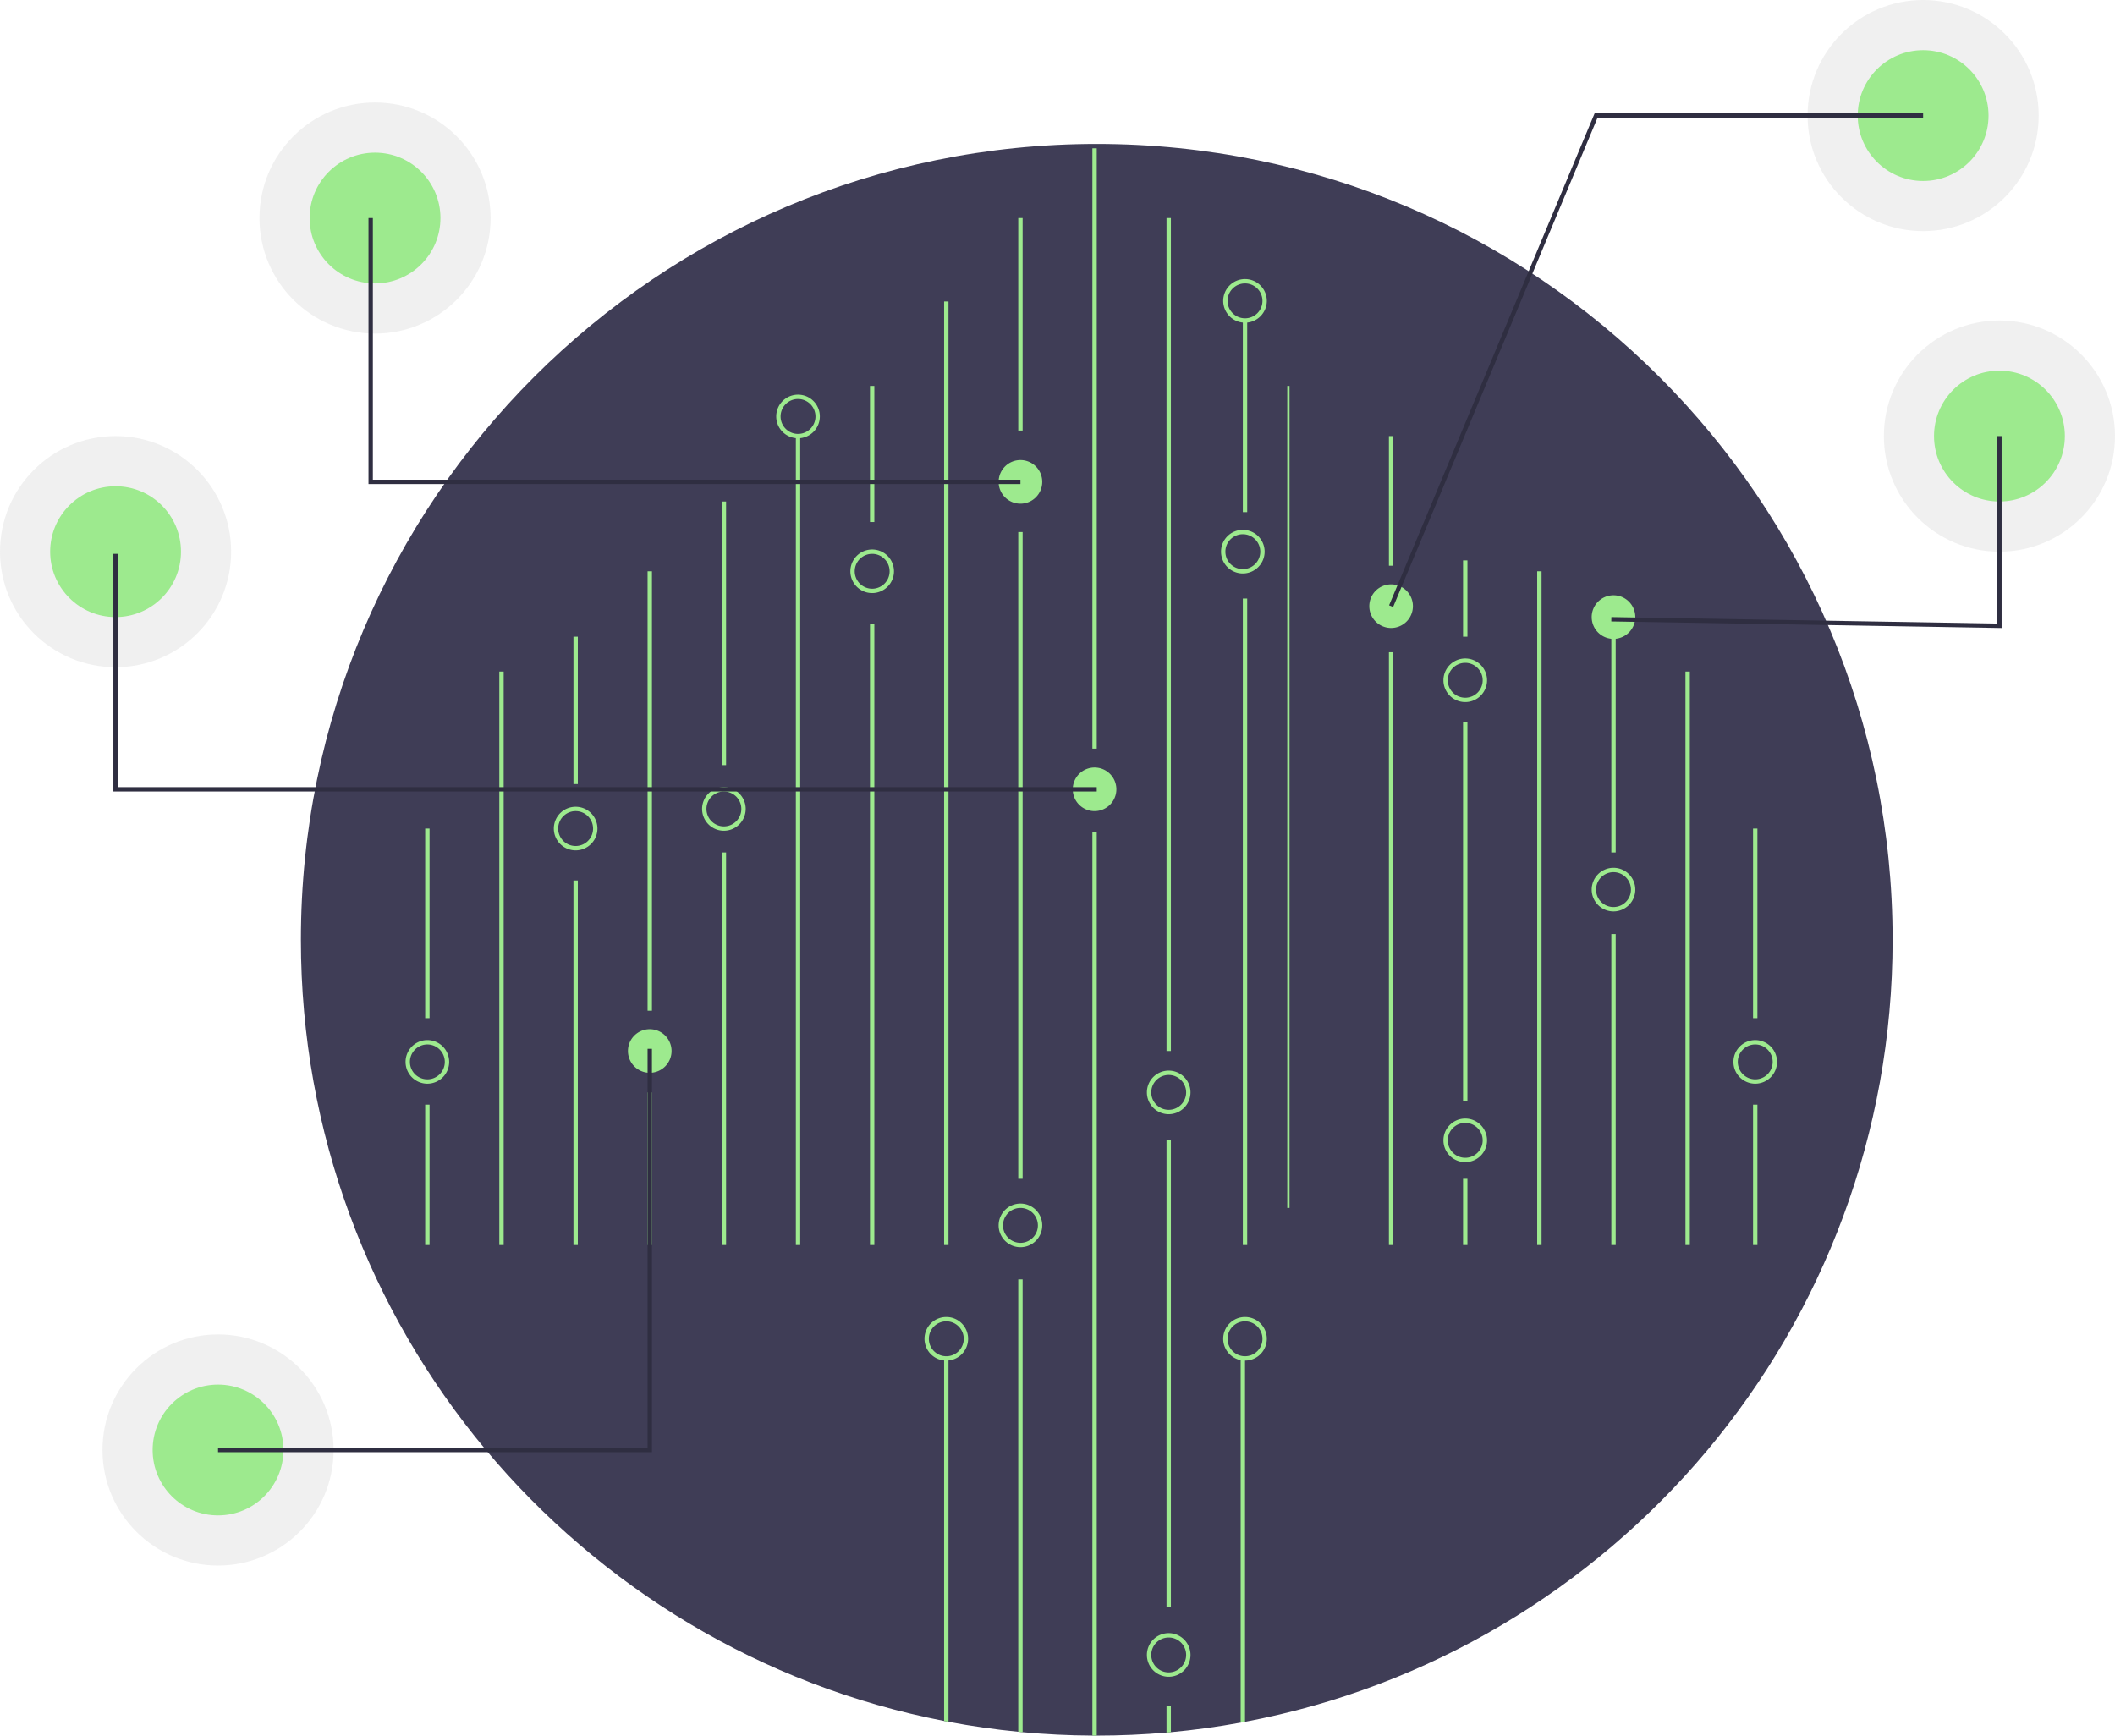 <svg id="f4673761-b724-4a95-a095-d2125482816e" data-name="Layer 1" xmlns="http://www.w3.org/2000/svg" width="970" height="796" viewBox="0 0 970 796"><title>hologram</title><circle cx="917" cy="200" r="53" fill="#ccc" opacity="0.3"/><circle cx="917" cy="200" r="30" fill="#9dea8e"/><circle cx="882" cy="53" r="53" fill="#ccc" opacity="0.3"/><circle cx="882" cy="53" r="30" fill="#9dea8e"/><circle cx="53" cy="253" r="53" fill="#ccc" opacity="0.3"/><circle cx="53" cy="253" r="30" fill="#9dea8e"/><circle cx="100" cy="665" r="53" fill="#ccc" opacity="0.3"/><circle cx="100" cy="665" r="30" fill="#9dea8e"/><circle cx="172" cy="100" r="53" fill="#ccc" opacity="0.3"/><circle cx="172" cy="100" r="30" fill="#9dea8e"/><path d="M983,483c0,178.34-127.91,326.81-297,358.67-.66.13-1.33.25-2,.37q-15.765,2.895-32,4.39c-.67.07-1.33.13-2,.18q-15.81,1.38-32,1.39c-.67,0-1.33,0-2-.01q-16.17-.075-32-1.56c-.67-.05-1.33-.12-2-.19q-16.215-1.575-32-4.57c-.67-.12-1.34-.25-2-.38C379.9,808.64,253,660.64,253,483c0-201.58,163.42-365,365-365S983,281.42,983,483Z" transform="translate(-115 -52)" fill="#3f3d56"/><rect x="570" y="274.5" width="2" height="296.5" fill="#9dea8e"/><rect x="570" y="147.402" width="2" height="87.472" fill="#9dea8e"/><rect x="433" y="138.275" width="2" height="432.725" fill="#9dea8e"/><rect x="467" y="100" width="2" height="97.457" fill="#9dea8e"/><rect x="467" y="244" width="2" height="296.638" fill="#9dea8e"/><path d="M584,638.75V846.43c-.67-.05-1.33-.12-2-.19V638.75Z" transform="translate(-115 -52)" fill="#9dea8e"/><rect x="501" y="68" width="2" height="275.347" fill="#9dea8e"/><path d="M618,433.52V848c-.67,0-1.33,0-2-.01V433.52Z" transform="translate(-115 -52)" fill="#9dea8e"/><rect x="535" y="100" width="2" height="382" fill="#9dea8e"/><rect x="535" y="523" width="2" height="214.173" fill="#9dea8e"/><path d="M652,834.53v11.9c-.67.07-1.33.13-2,.18V834.53Z" transform="translate(-115 -52)" fill="#9dea8e"/><path d="M686,675V841.67c-.66.13-1.33.25-2,.37V675Z" transform="translate(-115 -52)" fill="#9dea8e"/><path d="M550,675V841.67c-.67-.12-1.34-.25-2-.38V675Z" transform="translate(-115 -52)" fill="#9dea8e"/><rect x="399" y="177" width="2" height="62.41" fill="#9dea8e"/><rect x="399" y="286.275" width="2" height="284.725" fill="#9dea8e"/><rect x="365" y="200" width="2" height="371" fill="#9dea8e"/><rect x="331" y="230" width="2" height="120.905" fill="#9dea8e"/><rect x="331" y="390.968" width="2" height="180.032" fill="#9dea8e"/><rect x="297" y="262" width="2" height="201.536" fill="#9dea8e"/><rect x="297" y="501" width="2" height="70" fill="#9dea8e"/><rect x="263" y="292" width="2" height="67.599" fill="#9dea8e"/><rect x="263" y="403.819" width="2" height="167.181" fill="#9dea8e"/><rect x="229" y="308" width="2" height="263" fill="#9dea8e"/><rect x="195" y="380" width="2" height="86.937" fill="#9dea8e"/><rect x="195" y="506.622" width="2" height="64.378" fill="#9dea8e"/><rect x="590.375" y="177" width="1.037" height="377" fill="#9dea8e"/><rect x="637" y="200" width="2" height="59.441" fill="#9dea8e"/><rect x="637" y="299.126" width="2" height="271.874" fill="#9dea8e"/><rect x="671" y="257" width="2" height="35" fill="#9dea8e"/><rect x="671" y="331.252" width="2" height="173.858" fill="#9dea8e"/><rect x="671" y="540.638" width="2" height="30.362" fill="#9dea8e"/><rect x="705" y="262" width="2" height="309" fill="#9dea8e"/><rect x="739" y="292" width="2" height="98.968" fill="#9dea8e"/><rect x="739" y="428.386" width="2" height="142.614" fill="#9dea8e"/><rect x="773" y="308" width="2" height="263" fill="#9dea8e"/><path d="M549,676a10,10,0,1,1,10-10A10.012,10.012,0,0,1,549,676Zm0-18a8,8,0,1,0,8,8A8.009,8.009,0,0,0,549,658Z" transform="translate(-115 -52)" fill="#9dea8e"/><path d="M583,624a10,10,0,1,1,10-10A10.012,10.012,0,0,1,583,624Zm0-18a8,8,0,1,0,8,8A8.009,8.009,0,0,0,583,606Z" transform="translate(-115 -52)" fill="#9dea8e"/><path d="M686,676a10,10,0,1,1,10-10A10.012,10.012,0,0,1,686,676Zm0-18a8,8,0,1,0,8,8A8.009,8.009,0,0,0,686,658Z" transform="translate(-115 -52)" fill="#9dea8e"/><path d="M651,801a10,10,0,1,0,10,10A10.016,10.016,0,0,0,651,801Zm0,18a8,8,0,1,1,8-8A8.011,8.011,0,0,1,651,819Z" transform="translate(-115 -52)" fill="#9dea8e"/><path d="M651,563a10,10,0,1,1,10-10A10.012,10.012,0,0,1,651,563Zm0-18a8,8,0,1,0,8,8A8.009,8.009,0,0,0,651,545Z" transform="translate(-115 -52)" fill="#9dea8e"/><path d="M617,424a10,10,0,1,1,10-10A10.011,10.011,0,0,1,617,424Z" transform="translate(-115 -52)" fill="#9dea8e"/><path d="M685,315a10,10,0,1,1,10-10A10.011,10.011,0,0,1,685,315Zm0-18a8,8,0,1,0,8,8A8.009,8.009,0,0,0,685,297Z" transform="translate(-115 -52)" fill="#9dea8e"/><path d="M447,433a10,10,0,1,1,10-10A10.011,10.011,0,0,1,447,433Zm0-18a8,8,0,1,0,8,8A8.009,8.009,0,0,0,447,415Z" transform="translate(-115 -52)" fill="#9dea8e"/><path d="M379,442a10,10,0,1,1,10-10A10.011,10.011,0,0,1,379,442Zm0-18a8,8,0,1,0,8,8A8.009,8.009,0,0,0,379,424Z" transform="translate(-115 -52)" fill="#9dea8e"/><path d="M413,544a10,10,0,1,1,10-10A10.011,10.011,0,0,1,413,544Z" transform="translate(-115 -52)" fill="#9dea8e"/><path d="M686,200a10,10,0,1,1,10-10A10.011,10.011,0,0,1,686,200Zm0-18a8,8,0,1,0,8,8A8.009,8.009,0,0,0,686,182Z" transform="translate(-115 -52)" fill="#9dea8e"/><path d="M515,324a10,10,0,1,1,10-10A10.011,10.011,0,0,1,515,324Zm0-18a8,8,0,1,0,8,8A8.009,8.009,0,0,0,515,306Z" transform="translate(-115 -52)" fill="#9dea8e"/><path d="M481,253a10,10,0,1,1,10-10A10.011,10.011,0,0,1,481,253Zm0-18a8,8,0,1,0,8,8A8.009,8.009,0,0,0,481,235Z" transform="translate(-115 -52)" fill="#9dea8e"/><path d="M311,549a10,10,0,1,1,10-10A10.012,10.012,0,0,1,311,549Zm0-18a8,8,0,1,0,8,8A8.009,8.009,0,0,0,311,531Z" transform="translate(-115 -52)" fill="#9dea8e"/><rect x="804" y="380" width="2" height="86.937" fill="#9dea8e"/><rect x="804" y="506.622" width="2" height="64.378" fill="#9dea8e"/><path d="M920,549a10,10,0,1,1,10-10A10.012,10.012,0,0,1,920,549Zm0-18a8,8,0,1,0,8,8A8.009,8.009,0,0,0,920,531Z" transform="translate(-115 -52)" fill="#9dea8e"/><path d="M855,470a10,10,0,1,1,10-10A10.011,10.011,0,0,1,855,470Zm0-18a8,8,0,1,0,8,8A8.009,8.009,0,0,0,855,452Z" transform="translate(-115 -52)" fill="#9dea8e"/><path d="M787,585a10,10,0,1,1,10-10A10.012,10.012,0,0,1,787,585Zm0-18a8,8,0,1,0,8,8A8.009,8.009,0,0,0,787,567Z" transform="translate(-115 -52)" fill="#9dea8e"/><path d="M583,283a10,10,0,1,1,10-10A10.011,10.011,0,0,1,583,283Z" transform="translate(-115 -52)" fill="#9dea8e"/><path d="M787,374a10,10,0,1,1,10-10A10.011,10.011,0,0,1,787,374Zm0-18a8,8,0,1,0,8,8A8.009,8.009,0,0,0,787,356Z" transform="translate(-115 -52)" fill="#9dea8e"/><path d="M855,345a10,10,0,1,1,10-10A10.011,10.011,0,0,1,855,345Z" transform="translate(-115 -52)" fill="#9dea8e"/><path d="M753,340a10,10,0,1,1,10-10A10.011,10.011,0,0,1,753,340Z" transform="translate(-115 -52)" fill="#9dea8e"/><polygon points="918 288.017 738.983 285 739.017 283 916 285.983 916 200 918 200 918 288.017" fill="#2f2e41"/><polygon points="638.923 278.386 637.077 277.614 731.334 52 882 52 882 54 732.666 54 638.923 278.386" fill="#2f2e41"/><polygon points="503 363 52 363 52 254 54 254 54 361 503 361 503 363" fill="#2f2e41"/><polygon points="468 222 169 222 169 100 171 100 171 220 468 220 468 222" fill="#2f2e41"/><polygon points="299 666 100 666 100 664 297 664 297 481 299 481 299 666" fill="#2f2e41"/></svg>